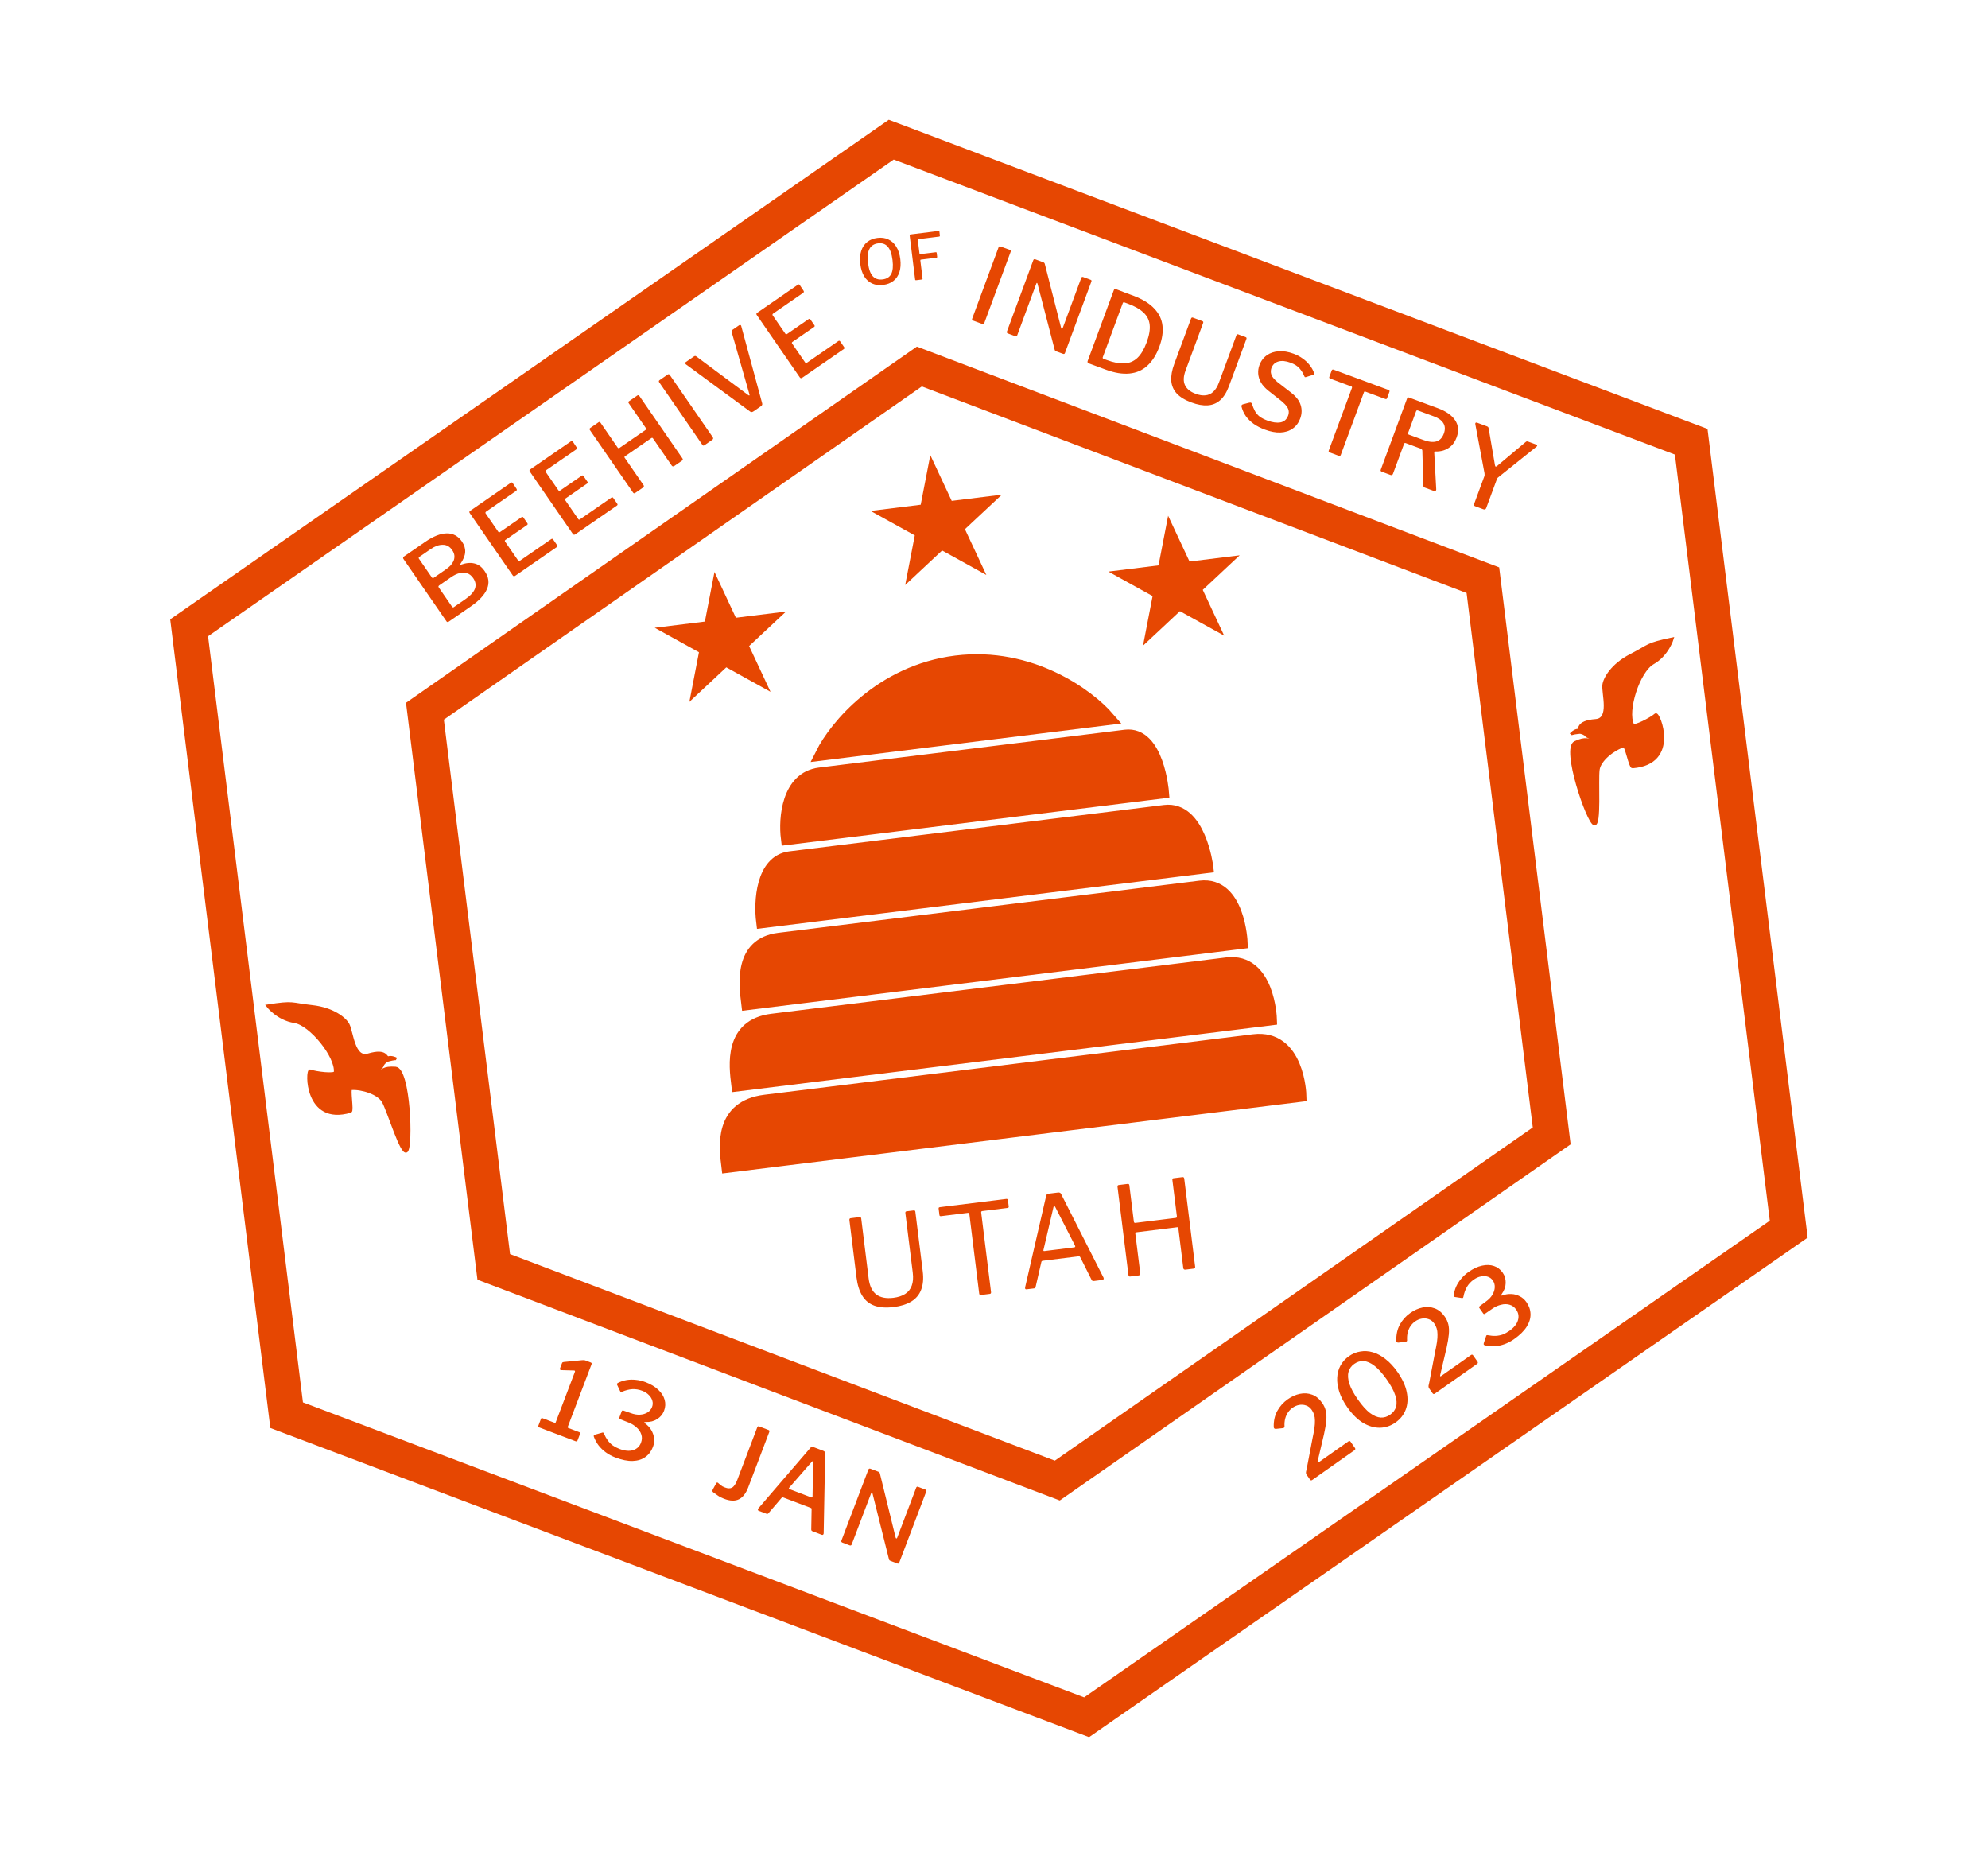 <svg width="112" height="105" viewBox="0 0 112 105" fill="none" xmlns="http://www.w3.org/2000/svg">
<path d="M44.505 48.336C42.949 48.529 42.835 50.8 42.973 51.911L67.975 48.815C67.975 48.815 67.562 45.481 65.617 45.722L44.505 48.336Z" fill="#E64702" stroke="#E64702" stroke-width="0.75"/>
<path d="M43.882 52.926C41.721 53.193 41.997 55.416 42.134 56.527L69.914 53.087C69.914 53.087 69.779 49.719 67.618 49.986L43.882 52.926Z" fill="#E64702" stroke="#E64702" stroke-width="0.75"/>
<path d="M43.493 57.486C41.161 57.775 41.436 59.998 41.573 61.109L71.563 57.395C71.563 57.395 71.45 54.024 69.118 54.313L43.493 57.486Z" fill="#E64702" stroke="#E64702" stroke-width="0.75"/>
<path d="M43.105 62.048C40.6 62.358 40.875 64.581 41.013 65.692L73.224 61.703C73.224 61.703 73.133 58.33 70.628 58.64L43.105 62.048Z" fill="#E64702" stroke="#E64702" stroke-width="0.75"/>
<path d="M53.857 37.306C49.634 37.829 47.071 40.967 46.317 42.471L62.429 40.475C61.331 39.201 58.079 36.783 53.857 37.306Z" fill="#E64702"/>
<path d="M46.176 43.616C44.398 43.836 44.229 46.114 44.367 47.225L65.48 44.61C65.48 44.61 65.216 41.258 63.4 41.483L46.176 43.616Z" fill="#E64702"/>
<path d="M53.857 37.306C49.634 37.829 47.071 40.967 46.317 42.471L62.429 40.475C61.331 39.201 58.079 36.783 53.857 37.306Z" stroke="#E64702" stroke-width="0.75"/>
<path d="M46.176 43.616C44.398 43.836 44.229 46.114 44.367 47.225L65.48 44.61C65.48 44.61 65.216 41.258 63.4 41.483L46.176 43.616Z" stroke="#E64702" stroke-width="0.75"/>
<path d="M10.656 35.367L50.211 7.869L95.28 24.887L100.773 69.247L61.218 96.744L16.149 79.727L10.656 35.367Z" stroke="#E64702" stroke-width="2"/>
<path d="M23.94 40.067L51.794 20.649L83.543 32.686L87.42 63.992L59.566 83.41L27.817 71.373L23.94 40.067Z" stroke="#E64702" stroke-width="2"/>
<path d="M51.985 71.619C52.036 72.031 52.006 72.378 51.895 72.66C51.789 72.941 51.604 73.161 51.342 73.321C51.08 73.48 50.749 73.585 50.351 73.634C49.916 73.688 49.553 73.662 49.262 73.557C48.972 73.452 48.744 73.266 48.58 73C48.415 72.734 48.306 72.387 48.253 71.961L47.854 68.738C47.846 68.673 47.87 68.637 47.926 68.63L48.426 68.568C48.481 68.561 48.513 68.588 48.52 68.648L48.938 72.024C48.991 72.446 49.133 72.746 49.367 72.924C49.601 73.102 49.921 73.165 50.329 73.115C50.598 73.082 50.819 73.009 50.993 72.898C51.172 72.782 51.296 72.626 51.366 72.429C51.44 72.232 51.459 71.987 51.423 71.696L51.007 68.34C51 68.28 51.022 68.247 51.072 68.24L51.482 68.19C51.533 68.183 51.562 68.208 51.569 68.264L51.985 71.619ZM52.881 68.094C52.878 68.071 52.881 68.052 52.888 68.037C52.9 68.021 52.923 68.011 52.955 68.007L56.693 67.544C56.72 67.541 56.742 67.545 56.758 67.558C56.773 67.57 56.782 67.587 56.785 67.611L56.83 67.972C56.836 68.018 56.811 68.045 56.755 68.052L55.345 68.226C55.294 68.233 55.272 68.259 55.277 68.305L55.833 72.793C55.84 72.853 55.816 72.887 55.761 72.894L55.261 72.956C55.205 72.962 55.174 72.936 55.166 72.876L54.611 68.395C54.605 68.344 54.579 68.321 54.532 68.327L53.018 68.514C52.962 68.521 52.932 68.502 52.926 68.455L52.881 68.094ZM57.83 72.637C57.802 72.641 57.78 72.634 57.764 72.617C57.752 72.595 57.748 72.565 57.753 72.527L58.94 67.365C58.95 67.331 58.964 67.305 58.98 67.289C58.996 67.269 59.026 67.255 59.067 67.25L59.609 67.183C59.692 67.173 59.75 67.201 59.782 67.268L62.171 71.98C62.184 72.006 62.185 72.034 62.174 72.064C62.168 72.088 62.148 72.103 62.116 72.106L61.623 72.168C61.567 72.174 61.527 72.156 61.503 72.112L60.857 70.823C60.845 70.806 60.834 70.793 60.824 70.785C60.813 70.777 60.794 70.775 60.767 70.778L58.745 71.029C58.703 71.034 58.678 71.056 58.669 71.094L58.343 72.51C58.341 72.529 58.331 72.547 58.314 72.563C58.302 72.574 58.279 72.582 58.247 72.586L57.83 72.637ZM60.521 70.273C60.576 70.266 60.591 70.233 60.565 70.175L59.448 67.993C59.425 67.954 59.404 67.935 59.385 67.938C59.371 67.939 59.36 67.962 59.351 68.005L58.788 70.41C58.772 70.463 58.788 70.487 58.84 70.481L60.521 70.273ZM64.01 69.424C63.973 69.429 63.956 69.45 63.961 69.487L64.24 71.738C64.248 71.807 64.213 71.847 64.135 71.856L63.683 71.912C63.646 71.917 63.62 71.913 63.604 71.901C63.588 71.884 63.578 71.86 63.574 71.827L62.959 66.867C62.952 66.802 62.975 66.766 63.031 66.76L63.531 66.698C63.587 66.691 63.618 66.717 63.626 66.778L63.879 68.82C63.885 68.876 63.914 68.9 63.965 68.894L66.244 68.612C66.29 68.606 66.31 68.575 66.303 68.52L66.049 66.47C66.042 66.415 66.064 66.384 66.115 66.377L66.622 66.315C66.678 66.308 66.71 66.337 66.718 66.402L67.332 71.362C67.336 71.394 67.332 71.421 67.321 71.441C67.308 71.456 67.284 71.466 67.247 71.471L66.795 71.527C66.716 71.537 66.673 71.507 66.664 71.437L66.386 69.194C66.381 69.152 66.358 69.134 66.316 69.139L64.01 69.424Z" fill="#E64702"/>
<path d="M56.894 14.08C56.943 14.098 56.956 14.136 56.936 14.192L55.462 18.176C55.447 18.217 55.427 18.242 55.403 18.25C55.383 18.259 55.35 18.256 55.305 18.239L54.843 18.069C54.802 18.053 54.776 18.037 54.765 18.021C54.759 18.001 54.763 17.975 54.775 17.941L56.255 13.94C56.276 13.884 56.312 13.865 56.365 13.885L56.894 14.08ZM61.451 15.765C61.493 15.781 61.504 15.813 61.486 15.862L59.996 19.891C59.988 19.913 59.973 19.929 59.953 19.939C59.934 19.945 59.911 19.943 59.885 19.933L59.519 19.798C59.493 19.788 59.471 19.778 59.453 19.767C59.438 19.753 59.425 19.729 59.416 19.695L58.452 15.987C58.443 15.954 58.432 15.937 58.42 15.937C58.407 15.936 58.397 15.947 58.388 15.97L57.308 18.891C57.289 18.943 57.249 18.958 57.189 18.936L56.79 18.788C56.73 18.766 56.709 18.729 56.729 18.676L58.212 14.664C58.233 14.607 58.272 14.59 58.328 14.611L58.767 14.773C58.797 14.784 58.818 14.796 58.83 14.809C58.846 14.824 58.858 14.849 58.866 14.886L59.78 18.468C59.792 18.506 59.806 18.526 59.822 18.528C59.844 18.527 59.859 18.514 59.869 18.488L60.916 15.657C60.935 15.604 60.971 15.588 61.024 15.607L61.451 15.765ZM62.88 16.294C62.921 16.309 62.987 16.333 63.077 16.367C63.17 16.401 63.269 16.44 63.373 16.483C63.482 16.523 63.581 16.559 63.671 16.593C63.765 16.627 63.834 16.653 63.879 16.67C64.391 16.867 64.777 17.108 65.039 17.393C65.302 17.673 65.453 17.991 65.492 18.347C65.535 18.704 65.476 19.1 65.315 19.535C65.145 19.993 64.92 20.349 64.638 20.603C64.361 20.859 64.025 21.005 63.631 21.043C63.241 21.082 62.793 21.008 62.287 20.821L61.341 20.471C61.274 20.447 61.253 20.4 61.278 20.333L62.751 16.348C62.763 16.315 62.779 16.295 62.798 16.289C62.819 16.28 62.846 16.281 62.88 16.294ZM63.336 17.032C63.299 17.018 63.27 17.037 63.251 17.09L62.129 20.123C62.112 20.168 62.127 20.199 62.172 20.216L62.357 20.284C62.736 20.424 63.067 20.487 63.35 20.472C63.633 20.457 63.875 20.355 64.077 20.165C64.281 19.972 64.454 19.682 64.597 19.296C64.744 18.898 64.802 18.563 64.77 18.291C64.739 18.02 64.621 17.79 64.417 17.604C64.218 17.415 63.934 17.253 63.567 17.117L63.336 17.032ZM69.237 21.754C69.107 22.106 68.941 22.371 68.739 22.548C68.537 22.725 68.301 22.821 68.031 22.836C67.761 22.852 67.459 22.798 67.125 22.674C66.757 22.538 66.481 22.37 66.295 22.169C66.11 21.964 66.007 21.724 65.986 21.447C65.968 21.172 66.025 20.858 66.155 20.505L67.098 17.956C67.12 17.896 67.156 17.875 67.204 17.893L67.739 18.09C67.788 18.108 67.802 18.146 67.781 18.202L66.792 20.875C66.67 21.205 66.659 21.478 66.758 21.694C66.858 21.91 67.059 22.074 67.363 22.186C67.562 22.26 67.743 22.289 67.907 22.272C68.075 22.258 68.223 22.191 68.352 22.072C68.481 21.954 68.588 21.78 68.673 21.551L69.655 18.895C69.676 18.839 69.709 18.819 69.754 18.835L70.181 18.994C70.226 19.01 70.239 19.045 70.22 19.097L69.237 21.754ZM73.47 21.169C73.413 21.024 73.328 20.886 73.214 20.755C73.101 20.623 72.93 20.515 72.701 20.431C72.434 20.332 72.205 20.311 72.013 20.368C71.827 20.423 71.698 20.548 71.626 20.743C71.606 20.796 71.596 20.862 71.596 20.943C71.596 21.024 71.623 21.113 71.677 21.21C71.736 21.304 71.832 21.408 71.965 21.521L72.711 22.098C73.014 22.329 73.202 22.569 73.276 22.818C73.356 23.065 73.347 23.318 73.252 23.577C73.16 23.825 73.017 24.015 72.823 24.148C72.633 24.282 72.403 24.355 72.134 24.366C71.871 24.376 71.58 24.321 71.261 24.203C71.024 24.116 70.815 24.009 70.632 23.881C70.453 23.751 70.305 23.605 70.186 23.441C70.073 23.276 69.992 23.097 69.944 22.904C69.938 22.872 69.942 22.846 69.954 22.825C69.966 22.803 69.991 22.787 70.029 22.776L70.376 22.686C70.427 22.675 70.463 22.676 70.484 22.688C70.505 22.7 70.521 22.721 70.531 22.75C70.581 22.905 70.637 23.041 70.701 23.158C70.767 23.277 70.855 23.38 70.964 23.467C71.078 23.551 71.224 23.627 71.404 23.694C71.686 23.798 71.929 23.832 72.134 23.797C72.344 23.759 72.489 23.632 72.57 23.414C72.602 23.328 72.613 23.245 72.604 23.165C72.597 23.081 72.562 22.996 72.501 22.909C72.44 22.819 72.342 22.716 72.205 22.601L71.457 22.011C71.27 21.861 71.129 21.705 71.036 21.542C70.946 21.381 70.896 21.217 70.885 21.051C70.874 20.885 70.896 20.727 70.951 20.577C71.04 20.337 71.18 20.15 71.37 20.015C71.56 19.881 71.784 19.806 72.042 19.79C72.301 19.771 72.578 19.816 72.875 19.926C73.073 19.999 73.246 20.091 73.393 20.201C73.546 20.308 73.675 20.431 73.782 20.568C73.89 20.702 73.972 20.845 74.026 20.997C74.034 21.022 74.037 21.044 74.034 21.064C74.034 21.086 74.017 21.103 73.983 21.116L73.57 21.245C73.542 21.251 73.521 21.25 73.508 21.241C73.499 21.229 73.487 21.205 73.47 21.169ZM75.024 20.874C75.033 20.848 75.046 20.831 75.061 20.824C75.082 20.814 75.107 20.815 75.137 20.826L78.227 21.969C78.257 21.98 78.275 21.995 78.28 22.014C78.287 22.029 78.286 22.05 78.276 22.077L78.143 22.437C78.127 22.482 78.092 22.494 78.04 22.475L76.925 22.063C76.884 22.048 76.857 22.057 76.845 22.091L75.538 25.625C75.517 25.681 75.482 25.7 75.433 25.682L74.904 25.487C74.856 25.469 74.841 25.433 74.86 25.381L76.165 21.852C76.18 21.811 76.167 21.783 76.126 21.768L74.944 21.331C74.892 21.311 74.874 21.279 74.891 21.234L75.024 20.874ZM80.915 27.575C80.915 27.609 80.903 27.637 80.878 27.657C80.858 27.675 80.834 27.679 80.803 27.668L80.258 27.466C80.213 27.45 80.189 27.411 80.186 27.35L80.132 25.385C80.129 25.333 80.091 25.294 80.016 25.266L79.194 24.962C79.168 24.952 79.146 24.953 79.13 24.964C79.118 24.972 79.109 24.984 79.104 24.999L78.477 26.693C78.452 26.76 78.404 26.781 78.333 26.755L77.855 26.578C77.817 26.564 77.794 26.547 77.784 26.526C77.778 26.507 77.781 26.482 77.792 26.452L79.272 22.451C79.293 22.395 79.329 22.376 79.382 22.396L81.008 22.997C81.47 23.168 81.793 23.394 81.979 23.676C82.168 23.959 82.197 24.281 82.064 24.641C81.987 24.848 81.882 25.011 81.748 25.132C81.615 25.249 81.469 25.332 81.311 25.38C81.157 25.425 81.004 25.443 80.85 25.433C80.819 25.435 80.803 25.455 80.802 25.492L80.915 27.575ZM80.193 24.787C80.485 24.896 80.727 24.923 80.917 24.87C81.112 24.814 81.254 24.668 81.341 24.432C81.425 24.207 81.418 24.012 81.32 23.848C81.223 23.684 81.047 23.555 80.792 23.461L79.897 23.13C79.837 23.108 79.799 23.119 79.782 23.164L79.333 24.38C79.313 24.432 79.324 24.466 79.365 24.482L80.193 24.787ZM86.549 25.046C86.583 25.059 86.6 25.076 86.601 25.097C86.607 25.116 86.597 25.136 86.572 25.157L84.419 26.881C84.392 26.897 84.371 26.919 84.356 26.947C84.342 26.972 84.323 27.018 84.298 27.086L83.73 28.622C83.702 28.697 83.647 28.72 83.565 28.689L83.109 28.52C83.071 28.507 83.048 28.489 83.038 28.469C83.033 28.45 83.036 28.423 83.049 28.39L83.621 26.842C83.636 26.801 83.642 26.767 83.639 26.74C83.64 26.715 83.638 26.686 83.633 26.654L83.116 23.898C83.109 23.861 83.114 23.835 83.132 23.821C83.152 23.803 83.182 23.801 83.224 23.816L83.764 24.016C83.805 24.031 83.831 24.047 83.842 24.064C83.853 24.081 83.862 24.108 83.87 24.145L84.222 26.201C84.23 26.25 84.243 26.279 84.261 26.286C84.28 26.293 84.305 26.282 84.337 26.256L85.941 24.911C85.972 24.884 85.996 24.869 86.014 24.867C86.033 24.862 86.062 24.866 86.099 24.88L86.549 25.046Z" fill="#E64702"/>
<path d="M49.758 16.051C49.524 16.08 49.316 16.054 49.135 15.973C48.953 15.89 48.805 15.756 48.69 15.573C48.576 15.387 48.501 15.156 48.467 14.878C48.432 14.598 48.449 14.352 48.517 14.142C48.584 13.931 48.697 13.763 48.853 13.638C49.008 13.51 49.202 13.432 49.434 13.404C49.663 13.375 49.868 13.404 50.047 13.49C50.23 13.573 50.378 13.709 50.493 13.897C50.61 14.082 50.686 14.315 50.721 14.595C50.755 14.873 50.739 15.116 50.673 15.324C50.607 15.53 50.496 15.695 50.34 15.82C50.184 15.945 49.99 16.022 49.758 16.051ZM49.723 15.741C49.955 15.713 50.116 15.612 50.208 15.438C50.301 15.262 50.326 15 50.283 14.653C50.24 14.301 50.15 14.049 50.013 13.896C49.879 13.743 49.699 13.681 49.472 13.709C49.24 13.738 49.077 13.844 48.982 14.027C48.887 14.209 48.861 14.474 48.904 14.823C48.947 15.169 49.036 15.415 49.172 15.563C49.308 15.71 49.492 15.77 49.723 15.741ZM51.249 13.267C51.245 13.232 51.259 13.213 51.291 13.209L52.879 13.012C52.907 13.009 52.922 13.022 52.926 13.052L52.95 13.272C52.954 13.306 52.939 13.326 52.904 13.33L51.754 13.473C51.72 13.477 51.704 13.494 51.708 13.524L51.802 14.281C51.805 14.309 51.822 14.321 51.852 14.317L52.724 14.21C52.752 14.206 52.767 14.218 52.771 14.246L52.799 14.475C52.802 14.501 52.79 14.515 52.762 14.519L51.887 14.627C51.859 14.63 51.847 14.646 51.85 14.674L51.975 15.685C51.98 15.722 51.962 15.743 51.92 15.748L51.621 15.785C51.598 15.788 51.581 15.786 51.571 15.78C51.563 15.772 51.558 15.758 51.555 15.737L51.249 13.267Z" fill="#E64702"/>
<path d="M25.277 35.024C25.254 35.04 25.231 35.046 25.209 35.042C25.187 35.038 25.169 35.026 25.155 35.006L22.732 31.494C22.714 31.468 22.707 31.444 22.711 31.422C22.716 31.394 22.73 31.372 22.753 31.356L23.953 30.528C24.408 30.215 24.812 30.054 25.167 30.048C25.522 30.041 25.808 30.194 26.024 30.507C26.158 30.701 26.219 30.899 26.208 31.101C26.197 31.303 26.107 31.526 25.939 31.768C25.928 31.78 25.927 31.793 25.936 31.806C25.943 31.816 25.954 31.818 25.97 31.812C26.259 31.71 26.513 31.688 26.732 31.745C26.953 31.797 27.144 31.94 27.305 32.174C27.535 32.506 27.58 32.84 27.441 33.173C27.305 33.505 27 33.835 26.526 34.162L25.277 35.024ZM26.212 33.759C26.502 33.559 26.683 33.361 26.757 33.164C26.828 32.965 26.795 32.766 26.659 32.569C26.559 32.424 26.442 32.332 26.308 32.293C26.176 32.248 26.034 32.247 25.882 32.288C25.731 32.329 25.578 32.403 25.423 32.51L24.752 32.974C24.699 33.01 24.687 33.049 24.717 33.092L25.46 34.169C25.494 34.218 25.529 34.23 25.565 34.205L26.212 33.759ZM25.123 32.075C25.215 32.012 25.299 31.942 25.373 31.867C25.448 31.786 25.507 31.699 25.55 31.606C25.591 31.51 25.608 31.411 25.6 31.309C25.591 31.204 25.549 31.097 25.474 30.988C25.335 30.787 25.158 30.689 24.941 30.692C24.726 30.69 24.497 30.773 24.253 30.941L23.636 31.367C23.586 31.401 23.576 31.439 23.606 31.482L24.325 32.524C24.357 32.57 24.391 32.581 24.427 32.556L25.123 32.075ZM26.464 28.905C26.43 28.856 26.436 28.815 26.482 28.783L28.784 27.195C28.823 27.168 28.858 27.176 28.887 27.219L29.097 27.533C29.131 27.583 29.123 27.624 29.074 27.658L27.395 28.817C27.345 28.851 27.335 28.89 27.365 28.932L28.067 29.95C28.096 29.992 28.133 29.999 28.175 29.97L29.38 29.138C29.423 29.109 29.458 29.114 29.485 29.153L29.714 29.484C29.725 29.5 29.729 29.517 29.726 29.534C29.727 29.548 29.713 29.564 29.687 29.583L28.477 30.417C28.438 30.445 28.43 30.476 28.455 30.513L29.191 31.579C29.216 31.616 29.245 31.622 29.278 31.6L31.051 30.376C31.097 30.345 31.134 30.348 31.161 30.388L31.386 30.714C31.4 30.734 31.406 30.753 31.405 30.773C31.402 30.79 31.388 30.808 31.361 30.826L29.025 32.438C28.969 32.476 28.923 32.469 28.887 32.416L26.464 28.905ZM29.851 26.568C29.817 26.519 29.823 26.479 29.869 26.447L32.17 24.859C32.21 24.831 32.244 24.839 32.274 24.882L32.483 25.197C32.517 25.246 32.51 25.288 32.461 25.322L30.781 26.48C30.732 26.514 30.722 26.553 30.752 26.596L31.453 27.613C31.483 27.656 31.519 27.662 31.562 27.633L32.767 26.802C32.81 26.772 32.845 26.777 32.872 26.817L33.1 27.147C33.112 27.164 33.116 27.18 33.113 27.197C33.113 27.212 33.1 27.228 33.074 27.246L31.864 28.081C31.824 28.108 31.817 28.14 31.842 28.176L32.578 29.243C32.603 29.279 32.632 29.286 32.665 29.263L34.438 28.04C34.484 28.008 34.52 28.012 34.548 28.051L34.773 28.377C34.786 28.397 34.793 28.417 34.792 28.437C34.789 28.453 34.774 28.471 34.748 28.489L32.412 30.101C32.356 30.14 32.31 30.132 32.273 30.08L29.851 26.568ZM35.21 25.706C35.177 25.729 35.172 25.757 35.194 25.79L36.254 27.326C36.293 27.382 36.281 27.431 36.218 27.475L35.798 27.764C35.766 27.787 35.738 27.796 35.716 27.792C35.697 27.786 35.678 27.77 35.66 27.743L33.237 24.232C33.203 24.182 33.209 24.142 33.255 24.11L33.72 23.79C33.762 23.76 33.801 23.77 33.835 23.82L34.792 25.207C34.824 25.253 34.861 25.262 34.904 25.232L36.371 24.22C36.41 24.193 36.416 24.158 36.386 24.115L35.422 22.717C35.39 22.671 35.394 22.635 35.433 22.607L35.907 22.28C35.95 22.251 35.989 22.261 36.023 22.31L38.445 25.821C38.464 25.848 38.471 25.872 38.467 25.894C38.466 25.914 38.449 25.936 38.416 25.958L38.001 26.244C37.935 26.29 37.883 26.285 37.844 26.229L36.788 24.698C36.763 24.662 36.733 24.656 36.696 24.681L35.21 25.706ZM37.622 21.097C37.665 21.067 37.703 21.077 37.737 21.127L40.15 24.623C40.175 24.66 40.184 24.69 40.176 24.714C40.172 24.737 40.151 24.761 40.111 24.789L39.706 25.068C39.67 25.093 39.642 25.105 39.622 25.104C39.603 25.098 39.583 25.08 39.563 25.05L37.14 21.539C37.106 21.49 37.112 21.449 37.158 21.417L37.622 21.097ZM41.641 18.324C41.668 18.306 41.692 18.301 41.713 18.311C41.737 18.319 41.753 18.337 41.759 18.367L42.937 22.715C42.959 22.783 42.937 22.839 42.871 22.884L42.451 23.174C42.379 23.224 42.316 23.228 42.263 23.187L38.641 20.525C38.616 20.504 38.603 20.481 38.602 20.458C38.603 20.432 38.616 20.412 38.639 20.396L39.103 20.075C39.146 20.046 39.189 20.048 39.231 20.082L42.154 22.257C42.22 22.303 42.242 22.286 42.219 22.204L41.221 18.708C41.205 18.657 41.22 18.615 41.266 18.583L41.641 18.324ZM42.635 17.748C42.601 17.698 42.607 17.658 42.653 17.626L44.954 16.038C44.994 16.011 45.029 16.018 45.058 16.061L45.268 16.376C45.302 16.425 45.294 16.467 45.245 16.501L43.566 17.66C43.516 17.694 43.506 17.732 43.536 17.775L44.238 18.792C44.267 18.835 44.303 18.842 44.346 18.812L45.551 17.981C45.594 17.951 45.629 17.956 45.656 17.996L45.885 18.327C45.896 18.343 45.9 18.36 45.897 18.376C45.897 18.391 45.884 18.407 45.858 18.425L44.648 19.26C44.608 19.287 44.601 19.319 44.626 19.355L45.362 20.422C45.387 20.458 45.416 20.465 45.449 20.442L47.222 19.219C47.268 19.187 47.305 19.191 47.332 19.23L47.557 19.556C47.571 19.576 47.577 19.596 47.576 19.616C47.573 19.633 47.559 19.65 47.532 19.668L45.196 21.28C45.14 21.319 45.094 21.312 45.058 21.259L42.635 17.748Z" fill="#E64702"/>
<path d="M32.626 80.679C32.679 80.699 32.697 80.73 32.681 80.771L32.536 81.152C32.529 81.171 32.516 81.185 32.495 81.194C32.478 81.205 32.455 81.205 32.425 81.193L30.383 80.418C30.331 80.398 30.313 80.365 30.33 80.32L30.477 79.933C30.493 79.892 30.525 79.881 30.573 79.899L31.241 80.153C31.274 80.166 31.296 80.161 31.304 80.138L32.389 77.284C32.406 77.239 32.392 77.214 32.346 77.21L31.616 77.189C31.55 77.181 31.53 77.144 31.556 77.076L31.658 76.807C31.671 76.773 31.683 76.754 31.693 76.75C31.708 76.743 31.73 76.736 31.758 76.73L32.792 76.628C32.84 76.625 32.877 76.624 32.902 76.625C32.931 76.627 32.964 76.636 33.002 76.65L33.282 76.757C33.331 76.775 33.345 76.81 33.325 76.863L31.989 80.379C31.976 80.413 31.983 80.435 32.009 80.445L32.626 80.679ZM34.766 78.013C34.751 77.973 34.764 77.94 34.804 77.912C34.963 77.832 35.127 77.776 35.297 77.747C35.47 77.718 35.647 77.715 35.827 77.736C36.009 77.754 36.187 77.796 36.363 77.863C36.666 77.978 36.908 78.123 37.09 78.299C37.272 78.471 37.391 78.66 37.446 78.865C37.502 79.066 37.491 79.271 37.411 79.48C37.337 79.675 37.207 79.831 37.021 79.948C36.841 80.064 36.628 80.118 36.382 80.11C36.336 80.109 36.307 80.116 36.298 80.129C36.294 80.141 36.309 80.162 36.345 80.192C36.486 80.293 36.6 80.415 36.687 80.559C36.775 80.7 36.828 80.853 36.846 81.018C36.87 81.181 36.85 81.347 36.786 81.515C36.693 81.758 36.551 81.948 36.358 82.084C36.169 82.222 35.931 82.296 35.644 82.307C35.363 82.316 35.037 82.25 34.667 82.109C34.472 82.035 34.294 81.94 34.133 81.823C33.976 81.708 33.84 81.577 33.724 81.43C33.61 81.28 33.521 81.115 33.456 80.937C33.447 80.903 33.448 80.878 33.459 80.861C33.474 80.845 33.496 80.832 33.525 80.822L33.913 80.713C33.948 80.7 33.972 80.699 33.986 80.708C33.999 80.717 34.01 80.73 34.017 80.745C34.085 80.904 34.16 81.039 34.241 81.151C34.324 81.26 34.419 81.354 34.526 81.433C34.634 81.508 34.759 81.573 34.901 81.627C35.2 81.741 35.457 81.763 35.671 81.695C35.886 81.626 36.032 81.488 36.112 81.278C36.174 81.114 36.18 80.957 36.129 80.81C36.082 80.664 35.995 80.534 35.866 80.421C35.743 80.306 35.598 80.214 35.431 80.147L34.946 79.956C34.893 79.936 34.875 79.905 34.89 79.864L35.029 79.5C35.043 79.462 35.077 79.452 35.131 79.468L35.528 79.606C35.711 79.675 35.883 79.707 36.044 79.699C36.211 79.69 36.355 79.648 36.477 79.575C36.6 79.498 36.687 79.393 36.736 79.263C36.781 79.147 36.786 79.031 36.753 78.916C36.721 78.797 36.655 78.688 36.555 78.59C36.457 78.489 36.331 78.409 36.178 78.351C35.991 78.28 35.805 78.25 35.621 78.261C35.437 78.273 35.245 78.322 35.045 78.408C35.016 78.419 34.993 78.423 34.977 78.421C34.965 78.416 34.951 78.398 34.933 78.366L34.766 78.013ZM42.157 83.786C42.026 84.13 41.85 84.357 41.629 84.465C41.408 84.574 41.128 84.564 40.787 84.434C40.649 84.382 40.529 84.319 40.429 84.247C40.326 84.178 40.247 84.122 40.191 84.079C40.163 84.06 40.146 84.039 40.138 84.014C40.13 83.99 40.136 83.958 40.155 83.918L40.344 83.573C40.369 83.518 40.404 83.506 40.449 83.535C40.497 83.575 40.549 83.621 40.602 83.671C40.657 83.717 40.737 83.761 40.842 83.8C41.007 83.863 41.141 83.865 41.244 83.806C41.353 83.744 41.452 83.598 41.54 83.366L42.661 80.415C42.682 80.359 42.717 80.341 42.765 80.359L43.304 80.564C43.349 80.581 43.361 80.617 43.339 80.673L42.157 83.786ZM42.739 85.112C42.713 85.102 42.699 85.083 42.696 85.057C42.693 85.03 42.704 85.002 42.728 84.972L45.66 81.561C45.684 81.532 45.708 81.515 45.731 81.511C45.755 81.503 45.784 81.506 45.818 81.519L46.384 81.734C46.455 81.761 46.49 81.81 46.488 81.882L46.405 86.376C46.406 86.406 46.396 86.432 46.375 86.454C46.355 86.472 46.331 86.476 46.301 86.465L45.773 86.264C45.725 86.246 45.702 86.211 45.704 86.161L45.724 85.026C45.727 85.006 45.725 84.99 45.717 84.978C45.712 84.968 45.698 84.959 45.676 84.95L44.122 84.36C44.089 84.347 44.06 84.353 44.038 84.379L43.288 85.256C43.273 85.272 43.256 85.282 43.237 85.288C43.223 85.291 43.201 85.287 43.171 85.276L42.739 85.112ZM45.702 84.357C45.751 84.375 45.776 84.355 45.777 84.295L45.81 82.382C45.807 82.347 45.798 82.326 45.783 82.32C45.771 82.316 45.754 82.329 45.73 82.358L44.468 83.804C44.431 83.846 44.435 83.875 44.48 83.892L45.702 84.357ZM52.151 83.925C52.193 83.94 52.204 83.972 52.185 84.021L50.66 88.037C50.651 88.059 50.637 88.075 50.616 88.085C50.597 88.09 50.574 88.088 50.548 88.078L50.183 87.939C50.157 87.93 50.135 87.919 50.118 87.908C50.102 87.894 50.09 87.87 50.081 87.837L49.151 84.12C49.142 84.087 49.131 84.07 49.118 84.069C49.106 84.069 49.095 84.079 49.087 84.102L47.981 87.013C47.961 87.065 47.921 87.08 47.861 87.057L47.463 86.906C47.403 86.883 47.383 86.846 47.403 86.793L48.922 82.794C48.944 82.738 48.982 82.721 49.038 82.742L49.476 82.908C49.506 82.92 49.527 82.932 49.539 82.945C49.555 82.96 49.566 82.986 49.574 83.022L50.456 86.612C50.468 86.65 50.481 86.671 50.498 86.673C50.519 86.672 50.535 86.659 50.545 86.633L51.617 83.811C51.637 83.759 51.673 83.743 51.725 83.763L52.151 83.925Z" fill="#E64702"/>
<path d="M73.938 81.066C73.988 80.831 74.025 80.631 74.051 80.466C74.074 80.298 74.084 80.151 74.08 80.027C74.079 79.901 74.063 79.792 74.033 79.701C74.004 79.604 73.96 79.513 73.9 79.428C73.81 79.3 73.702 79.217 73.577 79.178C73.453 79.133 73.324 79.124 73.19 79.149C73.06 79.173 72.936 79.226 72.818 79.309C72.726 79.373 72.645 79.455 72.573 79.555C72.501 79.654 72.446 79.771 72.409 79.905C72.371 80.039 72.357 80.193 72.367 80.367C72.372 80.388 72.366 80.407 72.349 80.424C72.331 80.442 72.305 80.453 72.27 80.458L71.874 80.501C71.835 80.5 71.806 80.491 71.789 80.474C71.769 80.453 71.76 80.426 71.76 80.391C71.75 80.051 71.817 79.749 71.96 79.487C72.103 79.225 72.299 79.006 72.548 78.831C72.77 78.675 72.999 78.572 73.234 78.524C73.472 78.474 73.701 78.489 73.919 78.57C74.135 78.647 74.325 78.802 74.489 79.035C74.585 79.172 74.653 79.32 74.692 79.479C74.73 79.638 74.739 79.825 74.719 80.039C74.7 80.248 74.658 80.501 74.592 80.796L74.23 82.336C74.222 82.366 74.224 82.386 74.237 82.397C74.247 82.404 74.269 82.397 74.301 82.374L75.964 81.203C76.013 81.168 76.053 81.172 76.083 81.215L76.338 81.578C76.352 81.597 76.357 81.618 76.353 81.64C76.353 81.66 76.339 81.68 76.313 81.698L73.949 83.363C73.913 83.388 73.885 83.401 73.865 83.4C73.842 83.396 73.82 83.378 73.797 83.345L73.614 83.085C73.597 83.063 73.587 83.041 73.582 83.02C73.575 82.995 73.573 82.962 73.578 82.92C73.585 82.875 73.598 82.817 73.617 82.746L73.938 81.066ZM75.998 76.402C76.197 76.261 76.412 76.174 76.642 76.139C76.873 76.098 77.108 76.114 77.349 76.184C77.589 76.254 77.827 76.383 78.061 76.57C78.297 76.752 78.519 76.991 78.729 77.289C79.007 77.685 79.183 78.065 79.254 78.431C79.326 78.791 79.307 79.118 79.196 79.411C79.085 79.705 78.893 79.947 78.622 80.138C78.35 80.329 78.058 80.428 77.744 80.434C77.43 80.439 77.114 80.349 76.796 80.162C76.482 79.972 76.185 79.68 75.906 79.284C75.695 78.983 75.543 78.691 75.451 78.408C75.36 78.125 75.321 77.859 75.336 77.609C75.348 77.355 75.411 77.128 75.523 76.926C75.637 76.719 75.795 76.544 75.998 76.402ZM78.319 79.698C78.489 79.578 78.6 79.43 78.651 79.252C78.703 79.069 78.687 78.852 78.604 78.602C78.522 78.347 78.362 78.051 78.125 77.714C77.883 77.371 77.655 77.115 77.44 76.949C77.225 76.782 77.022 76.693 76.832 76.68C76.642 76.667 76.463 76.719 76.297 76.837C76.133 76.952 76.025 77.101 75.974 77.284C75.922 77.468 75.937 77.692 76.021 77.956C76.105 78.214 76.267 78.514 76.507 78.854C76.744 79.191 76.969 79.441 77.181 79.604C77.395 79.762 77.597 79.847 77.787 79.86C77.975 79.87 78.152 79.816 78.319 79.698ZM80.843 76.203C80.893 75.968 80.93 75.768 80.956 75.603C80.98 75.435 80.989 75.288 80.985 75.164C80.984 75.038 80.968 74.929 80.938 74.838C80.909 74.741 80.865 74.65 80.805 74.565C80.715 74.437 80.607 74.354 80.482 74.315C80.358 74.27 80.229 74.261 80.095 74.287C79.965 74.31 79.841 74.363 79.723 74.446C79.632 74.51 79.55 74.592 79.478 74.692C79.406 74.791 79.352 74.908 79.314 75.042C79.276 75.176 79.262 75.33 79.272 75.504C79.277 75.525 79.271 75.544 79.254 75.561C79.237 75.579 79.21 75.59 79.175 75.595L78.78 75.638C78.74 75.637 78.711 75.628 78.694 75.611C78.675 75.59 78.665 75.563 78.665 75.528C78.656 75.188 78.722 74.886 78.865 74.624C79.008 74.362 79.204 74.143 79.453 73.968C79.675 73.812 79.904 73.709 80.139 73.661C80.377 73.611 80.606 73.626 80.825 73.707C81.041 73.784 81.231 73.939 81.394 74.172C81.491 74.309 81.558 74.457 81.597 74.616C81.635 74.775 81.644 74.962 81.624 75.176C81.605 75.385 81.563 75.638 81.497 75.934L81.135 77.473C81.127 77.503 81.13 77.523 81.142 77.534C81.152 77.542 81.174 77.534 81.206 77.511L82.869 76.34C82.918 76.305 82.958 76.309 82.988 76.352L83.243 76.715C83.257 76.734 83.262 76.755 83.258 76.778C83.258 76.797 83.245 76.817 83.218 76.835L80.854 78.5C80.818 78.526 80.79 78.538 80.77 78.537C80.748 78.534 80.725 78.515 80.702 78.483L80.519 78.222C80.503 78.2 80.492 78.178 80.487 78.157C80.48 78.132 80.478 78.099 80.483 78.057C80.491 78.012 80.504 77.954 80.522 77.883L80.843 76.203ZM81.962 73.068C81.92 73.058 81.899 73.028 81.899 72.979C81.921 72.802 81.968 72.635 82.038 72.478C82.112 72.319 82.208 72.17 82.326 72.033C82.442 71.892 82.577 71.768 82.731 71.66C82.996 71.473 83.252 71.354 83.499 71.302C83.744 71.247 83.967 71.254 84.167 71.323C84.366 71.389 84.529 71.514 84.658 71.697C84.778 71.867 84.834 72.062 84.828 72.282C84.822 72.496 84.748 72.703 84.604 72.902C84.577 72.94 84.567 72.967 84.573 72.983C84.58 72.992 84.606 72.991 84.651 72.979C84.814 72.918 84.979 72.892 85.147 72.901C85.312 72.907 85.469 72.948 85.616 73.026C85.764 73.097 85.89 73.207 85.994 73.354C86.144 73.567 86.221 73.791 86.226 74.027C86.234 74.261 86.162 74.5 86.011 74.743C85.861 74.981 85.624 75.215 85.3 75.442C85.13 75.562 84.951 75.656 84.764 75.724C84.581 75.79 84.396 75.83 84.21 75.843C84.021 75.854 83.835 75.836 83.651 75.789C83.618 75.778 83.598 75.763 83.59 75.744C83.585 75.723 83.586 75.698 83.594 75.668L83.721 75.285C83.73 75.249 83.742 75.228 83.758 75.222C83.773 75.216 83.789 75.215 83.806 75.218C83.975 75.25 84.129 75.264 84.268 75.259C84.404 75.251 84.535 75.225 84.661 75.181C84.784 75.133 84.907 75.066 85.032 74.978C85.293 74.794 85.456 74.594 85.519 74.378C85.582 74.162 85.549 73.963 85.421 73.78C85.319 73.636 85.193 73.544 85.042 73.503C84.895 73.46 84.738 73.46 84.573 73.504C84.408 73.541 84.251 73.61 84.102 73.71L83.672 74.006C83.626 74.038 83.59 74.036 83.565 74L83.341 73.681C83.317 73.649 83.328 73.615 83.371 73.579L83.708 73.328C83.868 73.215 83.99 73.09 84.074 72.952C84.159 72.809 84.206 72.666 84.213 72.524C84.218 72.378 84.181 72.248 84.1 72.134C84.029 72.033 83.936 71.963 83.822 71.926C83.705 71.886 83.579 71.88 83.442 71.908C83.302 71.932 83.166 71.992 83.032 72.086C82.868 72.201 82.74 72.338 82.646 72.497C82.552 72.656 82.486 72.843 82.446 73.057C82.438 73.087 82.428 73.108 82.417 73.121C82.407 73.128 82.384 73.129 82.347 73.126L81.962 73.068Z" fill="#E64702"/>
<path d="M52.412 25.639L53.618 28.218L56.443 27.868L54.363 29.812L55.569 32.391L53.077 31.013L50.997 32.957L51.537 30.162L49.046 28.784L51.871 28.434L52.412 25.639Z" fill="#E64702"/>
<path d="M40.252 32.221L41.458 34.801L44.284 34.451L42.204 36.395L43.41 38.974L40.918 37.596L38.838 39.54L39.378 36.745L36.886 35.367L39.712 35.017L40.252 32.221Z" fill="#E64702"/>
<path d="M65.81 29.056L67.016 31.636L69.841 31.286L67.761 33.23L68.967 35.809L66.475 34.431L64.395 36.375L64.935 33.58L62.444 32.202L65.269 31.852L65.81 29.056Z" fill="#E64702"/>
<path d="M88.879 41.137C88.72 41.15 88.558 41.297 88.497 41.37C88.546 41.312 88.867 41.274 89.022 41.262C89.112 41.278 89.307 41.335 89.368 41.439C89.445 41.569 90.663 41.815 90.801 41.872C90.938 41.929 90.801 41.872 90.128 41.788C89.418 41.699 89.363 41.537 88.732 41.827C88.023 42.152 89.445 46.303 89.815 46.422C90.156 46.531 89.961 43.97 90.047 43.353C90.123 42.814 90.893 42.204 91.479 42.024C91.616 41.982 91.836 43.217 91.969 43.207C94.62 43.005 93.443 40.111 93.276 40.26C93.027 40.482 92.066 40.989 91.988 40.833C91.595 40.049 92.316 37.813 93.122 37.356C93.952 36.886 94.217 35.985 94.217 35.985C92.708 36.303 92.978 36.35 91.888 36.908C90.798 37.466 90.391 38.243 90.35 38.585C90.293 39.064 90.764 40.519 89.903 40.585C88.775 40.671 89.078 41.122 88.879 41.137Z" fill="#E64702" stroke="#E64702" stroke-width="0.15"/>
<path d="M21.896 59.579C22.049 59.534 22.253 59.614 22.336 59.66C22.27 59.624 21.956 59.703 21.808 59.746C21.729 59.793 21.567 59.916 21.547 60.035C21.521 60.184 20.471 60.848 20.363 60.95C20.254 61.053 20.363 60.95 20.961 60.632C21.593 60.295 21.586 60.125 22.28 60.171C23.057 60.222 23.207 64.608 22.904 64.85C22.624 65.074 21.894 62.611 21.594 62.066C21.331 61.589 20.395 61.293 19.783 61.333C19.64 61.343 19.874 62.575 19.746 62.613C17.197 63.368 17.267 60.246 17.475 60.325C17.787 60.444 18.866 60.576 18.883 60.401C18.971 59.529 17.501 57.696 16.585 57.557C15.642 57.413 15.074 56.665 15.074 56.665C16.597 56.426 16.361 56.566 17.578 56.699C18.796 56.832 19.453 57.413 19.613 57.718C19.836 58.145 19.915 59.673 20.743 59.427C21.828 59.106 21.705 59.636 21.896 59.579Z" fill="#E64702" stroke="#E64702" stroke-width="0.15"/>
</svg>

